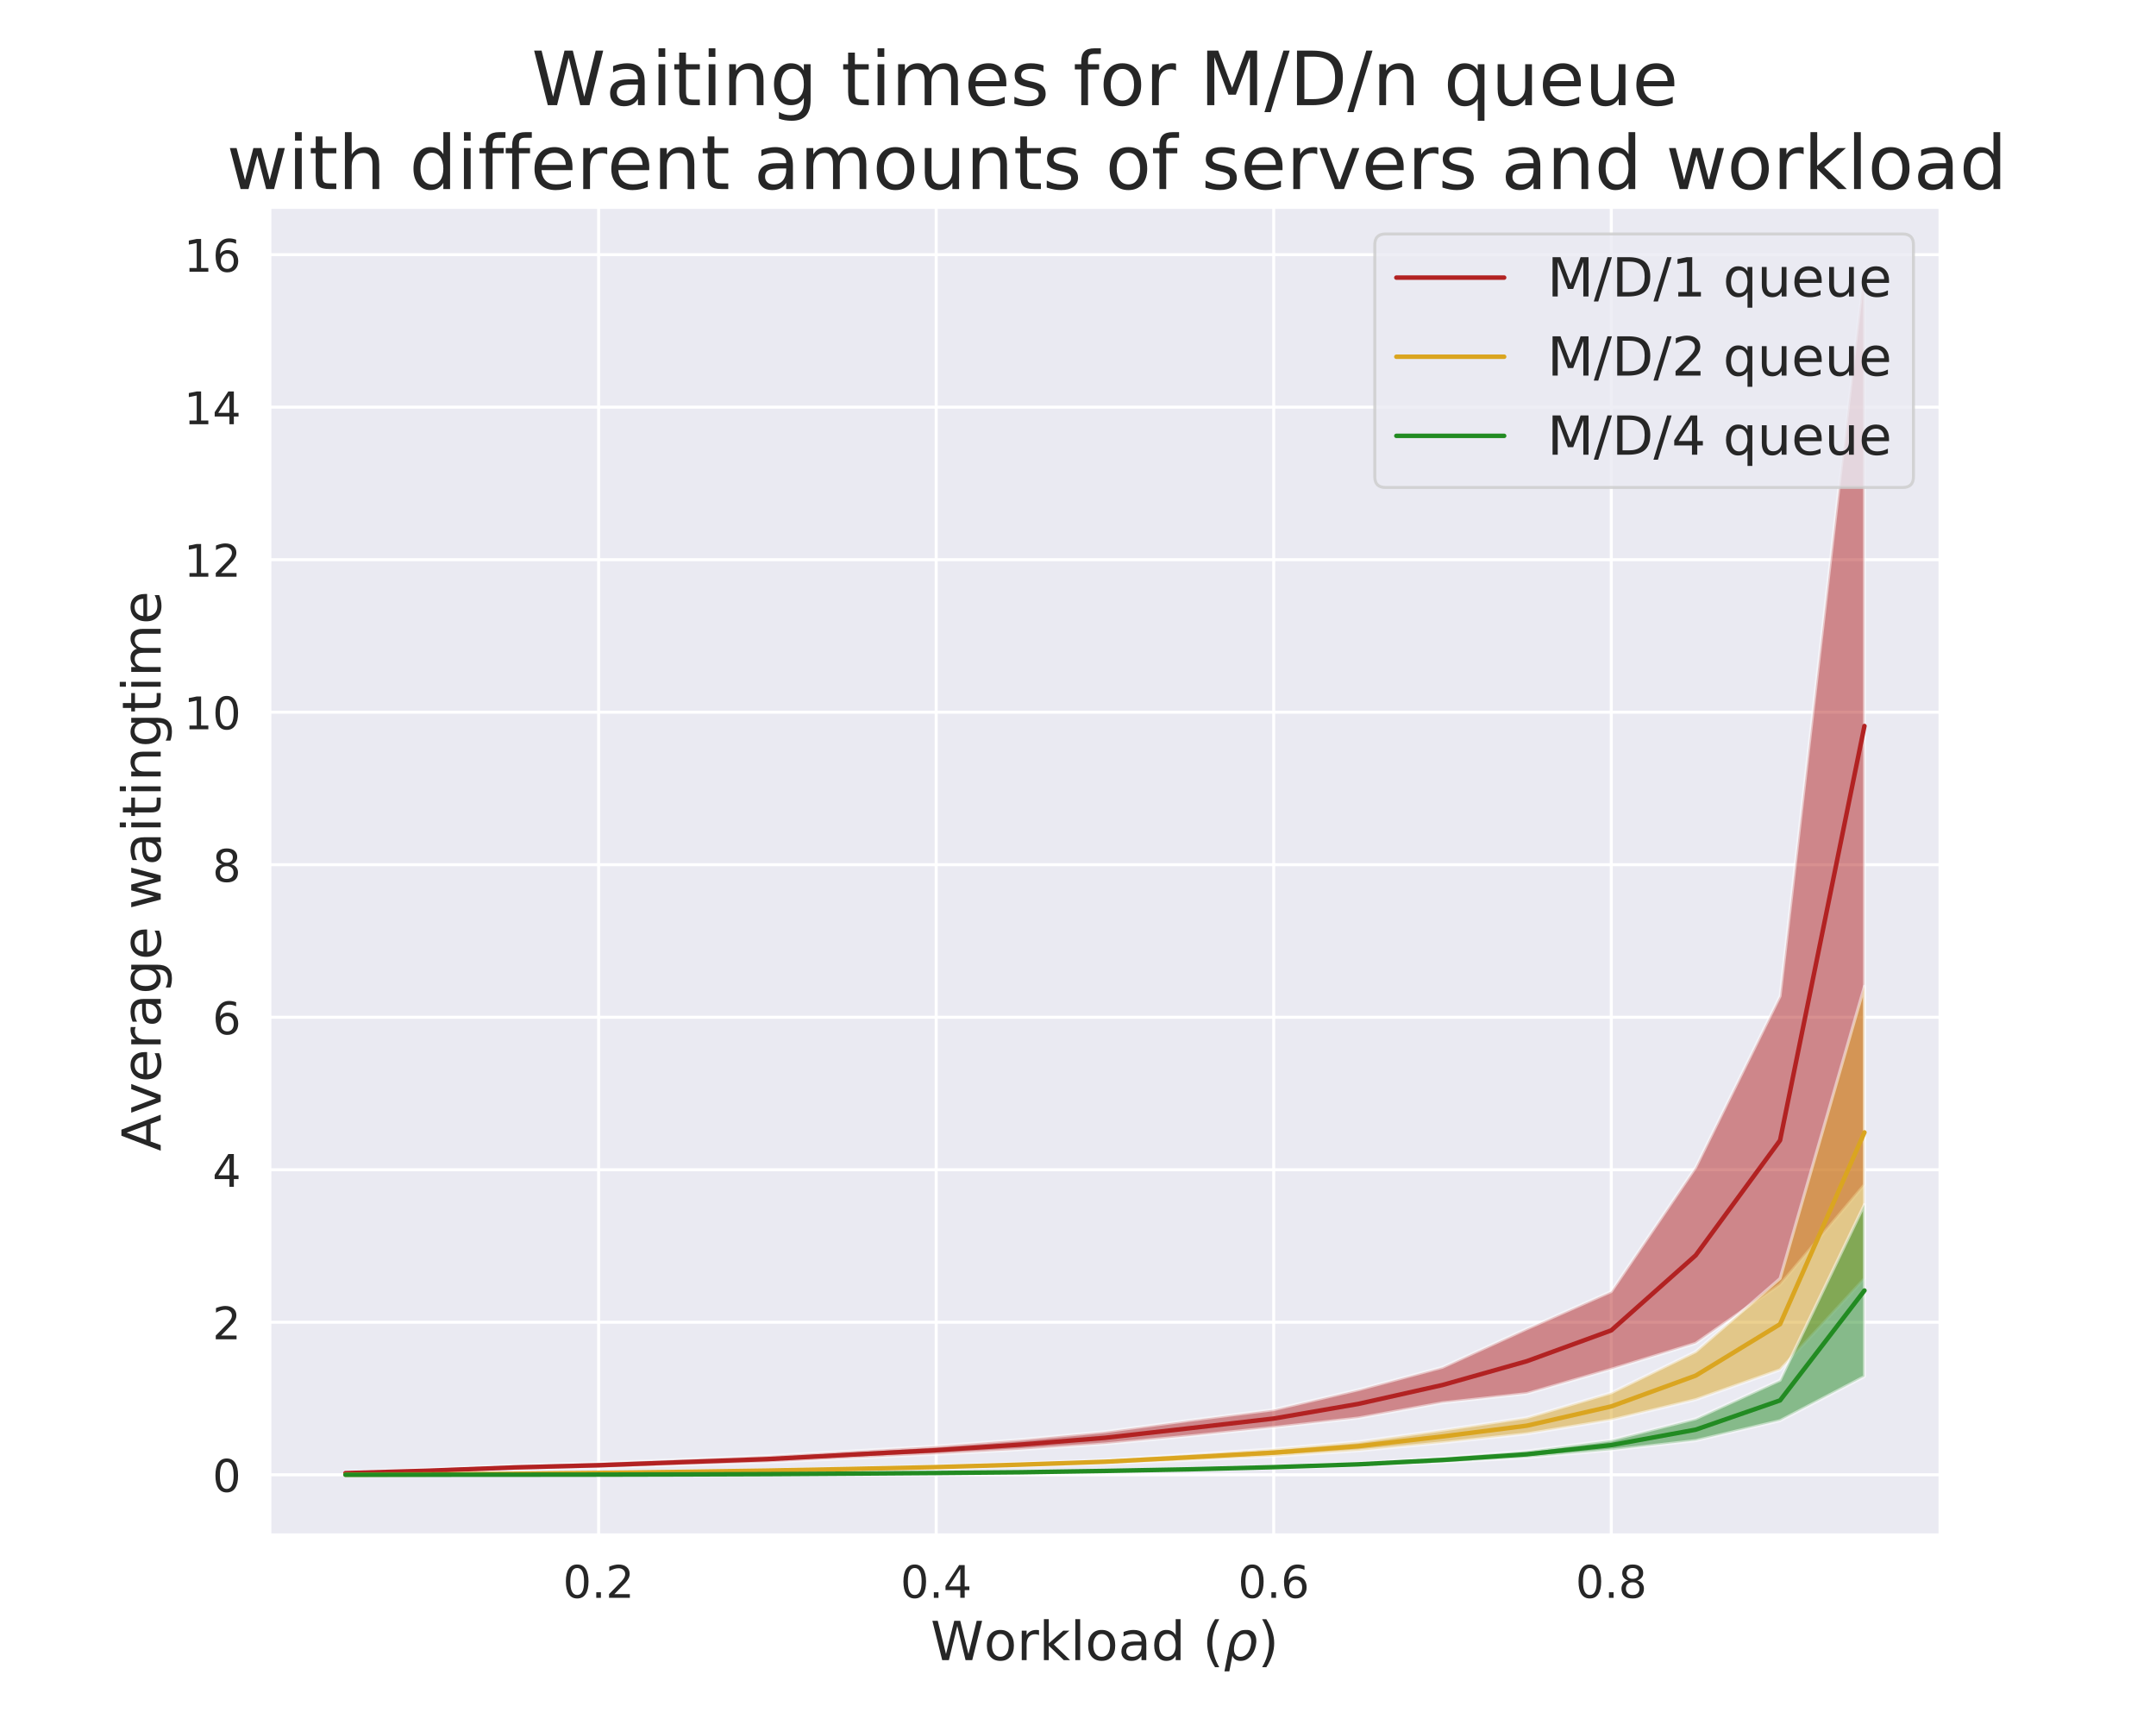 <?xml version="1.0" encoding="utf-8" standalone="no"?>
<!DOCTYPE svg PUBLIC "-//W3C//DTD SVG 1.1//EN"
  "http://www.w3.org/Graphics/SVG/1.1/DTD/svg11.dtd">
<!-- Created with matplotlib (https://matplotlib.org/) -->
<svg height="576pt" version="1.1" viewBox="0 0 720 576" width="720pt" xmlns="http://www.w3.org/2000/svg" xmlns:xlink="http://www.w3.org/1999/xlink">
 <defs>
  <style type="text/css">
*{stroke-linecap:butt;stroke-linejoin:round;}
  </style>
 </defs>
 <g id="figure_1">
  <g id="patch_1">
   <path d="M 0 576 
L 720 576 
L 720 0 
L 0 0 
z
" style="fill:#ffffff;"/>
  </g>
  <g id="axes_1">
   <g id="patch_2">
    <path d="M 90 512.64 
L 648 512.64 
L 648 69.12 
L 90 69.12 
z
" style="fill:#eaeaf2;"/>
   </g>
   <g id="matplotlib.axis_1">
    <g id="xtick_1">
     <g id="line2d_1">
      <path clip-path="url(#p810ab87c50)" d="M 199.909 512.64 
L 199.909 69.12 
" style="fill:none;stroke:#ffffff;stroke-linecap:round;"/>
     </g>
     <g id="text_1">
      <!-- 0.2 -->
      <defs>
       <path d="M 31.781 66.406 
Q 24.172 66.406 20.328 58.906 
Q 16.5 51.422 16.5 36.375 
Q 16.5 21.391 20.328 13.891 
Q 24.172 6.391 31.781 6.391 
Q 39.453 6.391 43.281 13.891 
Q 47.125 21.391 47.125 36.375 
Q 47.125 51.422 43.281 58.906 
Q 39.453 66.406 31.781 66.406 
z
M 31.781 74.219 
Q 44.047 74.219 50.516 64.516 
Q 56.984 54.828 56.984 36.375 
Q 56.984 17.969 50.516 8.266 
Q 44.047 -1.422 31.781 -1.422 
Q 19.531 -1.422 13.062 8.266 
Q 6.594 17.969 6.594 36.375 
Q 6.594 54.828 13.062 64.516 
Q 19.531 74.219 31.781 74.219 
z
" id="DejaVuSans-48"/>
       <path d="M 10.688 12.406 
L 21 12.406 
L 21 0 
L 10.688 0 
z
" id="DejaVuSans-46"/>
       <path d="M 19.188 8.297 
L 53.609 8.297 
L 53.609 0 
L 7.328 0 
L 7.328 8.297 
Q 12.938 14.109 22.625 23.891 
Q 32.328 33.688 34.812 36.531 
Q 39.547 41.844 41.422 45.531 
Q 43.312 49.219 43.312 52.781 
Q 43.312 58.594 39.234 62.25 
Q 35.156 65.922 28.609 65.922 
Q 23.969 65.922 18.812 64.312 
Q 13.672 62.703 7.812 59.422 
L 7.812 69.391 
Q 13.766 71.781 18.938 73 
Q 24.125 74.219 28.422 74.219 
Q 39.75 74.219 46.484 68.547 
Q 53.219 62.891 53.219 53.422 
Q 53.219 48.922 51.531 44.891 
Q 49.859 40.875 45.406 35.406 
Q 44.188 33.984 37.641 27.219 
Q 31.109 20.453 19.188 8.297 
z
" id="DejaVuSans-50"/>
      </defs>
      <g style="fill:#262626;" transform="translate(187.982 533.538)scale(0.15 -0.15)">
       <use xlink:href="#DejaVuSans-48"/>
       <use x="63.623" xlink:href="#DejaVuSans-46"/>
       <use x="95.41" xlink:href="#DejaVuSans-50"/>
      </g>
     </g>
    </g>
    <g id="xtick_2">
     <g id="line2d_2">
      <path clip-path="url(#p810ab87c50)" d="M 312.636 512.64 
L 312.636 69.12 
" style="fill:none;stroke:#ffffff;stroke-linecap:round;"/>
     </g>
     <g id="text_2">
      <!-- 0.4 -->
      <defs>
       <path d="M 37.797 64.312 
L 12.891 25.391 
L 37.797 25.391 
z
M 35.203 72.906 
L 47.609 72.906 
L 47.609 25.391 
L 58.016 25.391 
L 58.016 17.188 
L 47.609 17.188 
L 47.609 0 
L 37.797 0 
L 37.797 17.188 
L 4.891 17.188 
L 4.891 26.703 
z
" id="DejaVuSans-52"/>
      </defs>
      <g style="fill:#262626;" transform="translate(300.709 533.538)scale(0.15 -0.15)">
       <use xlink:href="#DejaVuSans-48"/>
       <use x="63.623" xlink:href="#DejaVuSans-46"/>
       <use x="95.41" xlink:href="#DejaVuSans-52"/>
      </g>
     </g>
    </g>
    <g id="xtick_3">
     <g id="line2d_3">
      <path clip-path="url(#p810ab87c50)" d="M 425.364 512.64 
L 425.364 69.12 
" style="fill:none;stroke:#ffffff;stroke-linecap:round;"/>
     </g>
     <g id="text_3">
      <!-- 0.6 -->
      <defs>
       <path d="M 33.016 40.375 
Q 26.375 40.375 22.484 35.828 
Q 18.609 31.297 18.609 23.391 
Q 18.609 15.531 22.484 10.953 
Q 26.375 6.391 33.016 6.391 
Q 39.656 6.391 43.531 10.953 
Q 47.406 15.531 47.406 23.391 
Q 47.406 31.297 43.531 35.828 
Q 39.656 40.375 33.016 40.375 
z
M 52.594 71.297 
L 52.594 62.312 
Q 48.875 64.062 45.094 64.984 
Q 41.312 65.922 37.594 65.922 
Q 27.828 65.922 22.672 59.328 
Q 17.531 52.734 16.797 39.406 
Q 19.672 43.656 24.016 45.922 
Q 28.375 48.188 33.594 48.188 
Q 44.578 48.188 50.953 41.516 
Q 57.328 34.859 57.328 23.391 
Q 57.328 12.156 50.688 5.359 
Q 44.047 -1.422 33.016 -1.422 
Q 20.359 -1.422 13.672 8.266 
Q 6.984 17.969 6.984 36.375 
Q 6.984 53.656 15.188 63.938 
Q 23.391 74.219 37.203 74.219 
Q 40.922 74.219 44.703 73.484 
Q 48.484 72.75 52.594 71.297 
z
" id="DejaVuSans-54"/>
      </defs>
      <g style="fill:#262626;" transform="translate(413.436 533.538)scale(0.15 -0.15)">
       <use xlink:href="#DejaVuSans-48"/>
       <use x="63.623" xlink:href="#DejaVuSans-46"/>
       <use x="95.41" xlink:href="#DejaVuSans-54"/>
      </g>
     </g>
    </g>
    <g id="xtick_4">
     <g id="line2d_4">
      <path clip-path="url(#p810ab87c50)" d="M 538.091 512.64 
L 538.091 69.12 
" style="fill:none;stroke:#ffffff;stroke-linecap:round;"/>
     </g>
     <g id="text_4">
      <!-- 0.8 -->
      <defs>
       <path d="M 31.781 34.625 
Q 24.75 34.625 20.719 30.859 
Q 16.703 27.094 16.703 20.516 
Q 16.703 13.922 20.719 10.156 
Q 24.75 6.391 31.781 6.391 
Q 38.812 6.391 42.859 10.172 
Q 46.922 13.969 46.922 20.516 
Q 46.922 27.094 42.891 30.859 
Q 38.875 34.625 31.781 34.625 
z
M 21.922 38.812 
Q 15.578 40.375 12.031 44.719 
Q 8.5 49.078 8.5 55.328 
Q 8.5 64.062 14.719 69.141 
Q 20.953 74.219 31.781 74.219 
Q 42.672 74.219 48.875 69.141 
Q 55.078 64.062 55.078 55.328 
Q 55.078 49.078 51.531 44.719 
Q 48 40.375 41.703 38.812 
Q 48.828 37.156 52.797 32.312 
Q 56.781 27.484 56.781 20.516 
Q 56.781 9.906 50.312 4.234 
Q 43.844 -1.422 31.781 -1.422 
Q 19.734 -1.422 13.25 4.234 
Q 6.781 9.906 6.781 20.516 
Q 6.781 27.484 10.781 32.312 
Q 14.797 37.156 21.922 38.812 
z
M 18.312 54.391 
Q 18.312 48.734 21.844 45.562 
Q 25.391 42.391 31.781 42.391 
Q 38.141 42.391 41.719 45.562 
Q 45.312 48.734 45.312 54.391 
Q 45.312 60.062 41.719 63.234 
Q 38.141 66.406 31.781 66.406 
Q 25.391 66.406 21.844 63.234 
Q 18.312 60.062 18.312 54.391 
z
" id="DejaVuSans-56"/>
      </defs>
      <g style="fill:#262626;" transform="translate(526.164 533.538)scale(0.15 -0.15)">
       <use xlink:href="#DejaVuSans-48"/>
       <use x="63.623" xlink:href="#DejaVuSans-46"/>
       <use x="95.41" xlink:href="#DejaVuSans-56"/>
      </g>
     </g>
    </g>
    <g id="text_5">
     <!-- Workload ($\rho$) -->
     <defs>
      <path d="M 3.328 72.906 
L 13.281 72.906 
L 28.609 11.281 
L 43.891 72.906 
L 54.984 72.906 
L 70.312 11.281 
L 85.594 72.906 
L 95.609 72.906 
L 77.297 0 
L 64.891 0 
L 49.516 63.281 
L 33.984 0 
L 21.578 0 
z
" id="DejaVuSans-87"/>
      <path d="M 30.609 48.391 
Q 23.391 48.391 19.188 42.75 
Q 14.984 37.109 14.984 27.297 
Q 14.984 17.484 19.156 11.844 
Q 23.344 6.203 30.609 6.203 
Q 37.797 6.203 41.984 11.859 
Q 46.188 17.531 46.188 27.297 
Q 46.188 37.016 41.984 42.703 
Q 37.797 48.391 30.609 48.391 
z
M 30.609 56 
Q 42.328 56 49.016 48.375 
Q 55.719 40.766 55.719 27.297 
Q 55.719 13.875 49.016 6.219 
Q 42.328 -1.422 30.609 -1.422 
Q 18.844 -1.422 12.172 6.219 
Q 5.516 13.875 5.516 27.297 
Q 5.516 40.766 12.172 48.375 
Q 18.844 56 30.609 56 
z
" id="DejaVuSans-111"/>
      <path d="M 41.109 46.297 
Q 39.594 47.172 37.812 47.578 
Q 36.031 48 33.891 48 
Q 26.266 48 22.188 43.047 
Q 18.109 38.094 18.109 28.812 
L 18.109 0 
L 9.078 0 
L 9.078 54.688 
L 18.109 54.688 
L 18.109 46.188 
Q 20.953 51.172 25.484 53.578 
Q 30.031 56 36.531 56 
Q 37.453 56 38.578 55.875 
Q 39.703 55.766 41.062 55.516 
z
" id="DejaVuSans-114"/>
      <path d="M 9.078 75.984 
L 18.109 75.984 
L 18.109 31.109 
L 44.922 54.688 
L 56.391 54.688 
L 27.391 29.109 
L 57.625 0 
L 45.906 0 
L 18.109 26.703 
L 18.109 0 
L 9.078 0 
z
" id="DejaVuSans-107"/>
      <path d="M 9.422 75.984 
L 18.406 75.984 
L 18.406 0 
L 9.422 0 
z
" id="DejaVuSans-108"/>
      <path d="M 34.281 27.484 
Q 23.391 27.484 19.188 25 
Q 14.984 22.516 14.984 16.5 
Q 14.984 11.719 18.141 8.906 
Q 21.297 6.109 26.703 6.109 
Q 34.188 6.109 38.703 11.406 
Q 43.219 16.703 43.219 25.484 
L 43.219 27.484 
z
M 52.203 31.203 
L 52.203 0 
L 43.219 0 
L 43.219 8.297 
Q 40.141 3.328 35.547 0.953 
Q 30.953 -1.422 24.312 -1.422 
Q 15.922 -1.422 10.953 3.297 
Q 6 8.016 6 15.922 
Q 6 25.141 12.172 29.828 
Q 18.359 34.516 30.609 34.516 
L 43.219 34.516 
L 43.219 35.406 
Q 43.219 41.609 39.141 45 
Q 35.062 48.391 27.688 48.391 
Q 23 48.391 18.547 47.266 
Q 14.109 46.141 10.016 43.891 
L 10.016 52.203 
Q 14.938 54.109 19.578 55.047 
Q 24.219 56 28.609 56 
Q 40.484 56 46.344 49.844 
Q 52.203 43.703 52.203 31.203 
z
" id="DejaVuSans-97"/>
      <path d="M 45.406 46.391 
L 45.406 75.984 
L 54.391 75.984 
L 54.391 0 
L 45.406 0 
L 45.406 8.203 
Q 42.578 3.328 38.25 0.953 
Q 33.938 -1.422 27.875 -1.422 
Q 17.969 -1.422 11.734 6.484 
Q 5.516 14.406 5.516 27.297 
Q 5.516 40.188 11.734 48.094 
Q 17.969 56 27.875 56 
Q 33.938 56 38.25 53.625 
Q 42.578 51.266 45.406 46.391 
z
M 14.797 27.297 
Q 14.797 17.391 18.875 11.75 
Q 22.953 6.109 30.078 6.109 
Q 37.203 6.109 41.297 11.75 
Q 45.406 17.391 45.406 27.297 
Q 45.406 37.203 41.297 42.844 
Q 37.203 48.484 30.078 48.484 
Q 22.953 48.484 18.875 42.844 
Q 14.797 37.203 14.797 27.297 
z
" id="DejaVuSans-100"/>
      <path id="DejaVuSans-32"/>
      <path d="M 31 75.875 
Q 24.469 64.656 21.281 53.656 
Q 18.109 42.672 18.109 31.391 
Q 18.109 20.125 21.312 9.062 
Q 24.516 -2 31 -13.188 
L 23.188 -13.188 
Q 15.875 -1.703 12.234 9.375 
Q 8.594 20.453 8.594 31.391 
Q 8.594 42.281 12.203 53.312 
Q 15.828 64.359 23.188 75.875 
z
" id="DejaVuSans-40"/>
      <path d="M 18.797 44.922 
Q 22.703 49.906 30.953 54.297 
Q 34.188 56 43.062 56 
Q 53.031 56 57.719 48.094 
Q 62.406 40.188 59.906 27.297 
Q 57.375 14.406 49.609 6.484 
Q 41.844 -1.422 31.891 -1.422 
Q 25.875 -1.422 22.016 0.984 
Q 18.172 3.328 16.312 8.203 
L 10.641 -20.797 
L 1.609 -20.797 
L 10.891 26.812 
Q 13.094 38.094 18.797 44.922 
z
M 50.594 27.297 
Q 52.484 37.203 49.516 42.875 
Q 46.531 48.484 39.406 48.484 
Q 32.281 48.484 27.094 42.875 
Q 21.922 37.203 20.016 27.297 
Q 18.062 17.391 21.047 11.719 
Q 24.031 6.109 31.156 6.109 
Q 38.281 6.109 43.453 11.719 
Q 48.641 17.391 50.594 27.297 
z
" id="DejaVuSans-Oblique-961"/>
      <path d="M 8.016 75.875 
L 15.828 75.875 
Q 23.141 64.359 26.781 53.312 
Q 30.422 42.281 30.422 31.391 
Q 30.422 20.453 26.781 9.375 
Q 23.141 -1.703 15.828 -13.188 
L 8.016 -13.188 
Q 14.5 -2 17.703 9.062 
Q 20.906 20.125 20.906 31.391 
Q 20.906 42.672 17.703 53.656 
Q 14.5 64.656 8.016 75.875 
z
" id="DejaVuSans-41"/>
     </defs>
     <g style="fill:#262626;" transform="translate(310.77 554.337)scale(0.18 -0.18)">
      <use transform="translate(0 0.016)" xlink:href="#DejaVuSans-87"/>
      <use transform="translate(98.877 0.016)" xlink:href="#DejaVuSans-111"/>
      <use transform="translate(160.059 0.016)" xlink:href="#DejaVuSans-114"/>
      <use transform="translate(201.172 0.016)" xlink:href="#DejaVuSans-107"/>
      <use transform="translate(259.082 0.016)" xlink:href="#DejaVuSans-108"/>
      <use transform="translate(286.865 0.016)" xlink:href="#DejaVuSans-111"/>
      <use transform="translate(348.047 0.016)" xlink:href="#DejaVuSans-97"/>
      <use transform="translate(409.326 0.016)" xlink:href="#DejaVuSans-100"/>
      <use transform="translate(472.803 0.016)" xlink:href="#DejaVuSans-32"/>
      <use transform="translate(504.59 0.016)" xlink:href="#DejaVuSans-40"/>
      <use transform="translate(543.604 0.016)" xlink:href="#DejaVuSans-Oblique-961"/>
      <use transform="translate(607.08 0.016)" xlink:href="#DejaVuSans-41"/>
     </g>
    </g>
   </g>
   <g id="matplotlib.axis_2">
    <g id="ytick_1">
     <g id="line2d_5">
      <path clip-path="url(#p810ab87c50)" d="M 90 492.437 
L 648 492.437 
" style="fill:none;stroke:#ffffff;stroke-linecap:round;"/>
     </g>
     <g id="text_6">
      <!-- 0 -->
      <g style="fill:#262626;" transform="translate(70.956 498.136)scale(0.15 -0.15)">
       <use xlink:href="#DejaVuSans-48"/>
      </g>
     </g>
    </g>
    <g id="ytick_2">
     <g id="line2d_6">
      <path clip-path="url(#p810ab87c50)" d="M 90 441.511 
L 648 441.511 
" style="fill:none;stroke:#ffffff;stroke-linecap:round;"/>
     </g>
     <g id="text_7">
      <!-- 2 -->
      <g style="fill:#262626;" transform="translate(70.956 447.21)scale(0.15 -0.15)">
       <use xlink:href="#DejaVuSans-50"/>
      </g>
     </g>
    </g>
    <g id="ytick_3">
     <g id="line2d_7">
      <path clip-path="url(#p810ab87c50)" d="M 90 390.586 
L 648 390.586 
" style="fill:none;stroke:#ffffff;stroke-linecap:round;"/>
     </g>
     <g id="text_8">
      <!-- 4 -->
      <g style="fill:#262626;" transform="translate(70.956 396.285)scale(0.15 -0.15)">
       <use xlink:href="#DejaVuSans-52"/>
      </g>
     </g>
    </g>
    <g id="ytick_4">
     <g id="line2d_8">
      <path clip-path="url(#p810ab87c50)" d="M 90 339.661 
L 648 339.661 
" style="fill:none;stroke:#ffffff;stroke-linecap:round;"/>
     </g>
     <g id="text_9">
      <!-- 6 -->
      <g style="fill:#262626;" transform="translate(70.956 345.359)scale(0.15 -0.15)">
       <use xlink:href="#DejaVuSans-54"/>
      </g>
     </g>
    </g>
    <g id="ytick_5">
     <g id="line2d_9">
      <path clip-path="url(#p810ab87c50)" d="M 90 288.735 
L 648 288.735 
" style="fill:none;stroke:#ffffff;stroke-linecap:round;"/>
     </g>
     <g id="text_10">
      <!-- 8 -->
      <g style="fill:#262626;" transform="translate(70.956 294.434)scale(0.15 -0.15)">
       <use xlink:href="#DejaVuSans-56"/>
      </g>
     </g>
    </g>
    <g id="ytick_6">
     <g id="line2d_10">
      <path clip-path="url(#p810ab87c50)" d="M 90 237.81 
L 648 237.81 
" style="fill:none;stroke:#ffffff;stroke-linecap:round;"/>
     </g>
     <g id="text_11">
      <!-- 10 -->
      <defs>
       <path d="M 12.406 8.297 
L 28.516 8.297 
L 28.516 63.922 
L 10.984 60.406 
L 10.984 69.391 
L 28.422 72.906 
L 38.281 72.906 
L 38.281 8.297 
L 54.391 8.297 
L 54.391 0 
L 12.406 0 
z
" id="DejaVuSans-49"/>
      </defs>
      <g style="fill:#262626;" transform="translate(61.413 243.509)scale(0.15 -0.15)">
       <use xlink:href="#DejaVuSans-49"/>
       <use x="63.623" xlink:href="#DejaVuSans-48"/>
      </g>
     </g>
    </g>
    <g id="ytick_7">
     <g id="line2d_11">
      <path clip-path="url(#p810ab87c50)" d="M 90 186.884 
L 648 186.884 
" style="fill:none;stroke:#ffffff;stroke-linecap:round;"/>
     </g>
     <g id="text_12">
      <!-- 12 -->
      <g style="fill:#262626;" transform="translate(61.413 192.583)scale(0.15 -0.15)">
       <use xlink:href="#DejaVuSans-49"/>
       <use x="63.623" xlink:href="#DejaVuSans-50"/>
      </g>
     </g>
    </g>
    <g id="ytick_8">
     <g id="line2d_12">
      <path clip-path="url(#p810ab87c50)" d="M 90 135.959 
L 648 135.959 
" style="fill:none;stroke:#ffffff;stroke-linecap:round;"/>
     </g>
     <g id="text_13">
      <!-- 14 -->
      <g style="fill:#262626;" transform="translate(61.413 141.658)scale(0.15 -0.15)">
       <use xlink:href="#DejaVuSans-49"/>
       <use x="63.623" xlink:href="#DejaVuSans-52"/>
      </g>
     </g>
    </g>
    <g id="ytick_9">
     <g id="line2d_13">
      <path clip-path="url(#p810ab87c50)" d="M 90 85.033 
L 648 85.033 
" style="fill:none;stroke:#ffffff;stroke-linecap:round;"/>
     </g>
     <g id="text_14">
      <!-- 16 -->
      <g style="fill:#262626;" transform="translate(61.413 90.732)scale(0.15 -0.15)">
       <use xlink:href="#DejaVuSans-49"/>
       <use x="63.623" xlink:href="#DejaVuSans-54"/>
      </g>
     </g>
    </g>
    <g id="text_15">
     <!-- Average waitingtime -->
     <defs>
      <path d="M 34.188 63.188 
L 20.797 26.906 
L 47.609 26.906 
z
M 28.609 72.906 
L 39.797 72.906 
L 67.578 0 
L 57.328 0 
L 50.688 18.703 
L 17.828 18.703 
L 11.188 0 
L 0.781 0 
z
" id="DejaVuSans-65"/>
      <path d="M 2.984 54.688 
L 12.5 54.688 
L 29.594 8.797 
L 46.688 54.688 
L 56.203 54.688 
L 35.688 0 
L 23.484 0 
z
" id="DejaVuSans-118"/>
      <path d="M 56.203 29.594 
L 56.203 25.203 
L 14.891 25.203 
Q 15.484 15.922 20.484 11.062 
Q 25.484 6.203 34.422 6.203 
Q 39.594 6.203 44.453 7.469 
Q 49.312 8.734 54.109 11.281 
L 54.109 2.781 
Q 49.266 0.734 44.188 -0.344 
Q 39.109 -1.422 33.891 -1.422 
Q 20.797 -1.422 13.156 6.188 
Q 5.516 13.812 5.516 26.812 
Q 5.516 40.234 12.766 48.109 
Q 20.016 56 32.328 56 
Q 43.359 56 49.781 48.891 
Q 56.203 41.797 56.203 29.594 
z
M 47.219 32.234 
Q 47.125 39.594 43.094 43.984 
Q 39.062 48.391 32.422 48.391 
Q 24.906 48.391 20.391 44.141 
Q 15.875 39.891 15.188 32.172 
z
" id="DejaVuSans-101"/>
      <path d="M 45.406 27.984 
Q 45.406 37.75 41.375 43.109 
Q 37.359 48.484 30.078 48.484 
Q 22.859 48.484 18.828 43.109 
Q 14.797 37.75 14.797 27.984 
Q 14.797 18.266 18.828 12.891 
Q 22.859 7.516 30.078 7.516 
Q 37.359 7.516 41.375 12.891 
Q 45.406 18.266 45.406 27.984 
z
M 54.391 6.781 
Q 54.391 -7.172 48.188 -13.984 
Q 42 -20.797 29.203 -20.797 
Q 24.469 -20.797 20.266 -20.094 
Q 16.062 -19.391 12.109 -17.922 
L 12.109 -9.188 
Q 16.062 -11.328 19.922 -12.344 
Q 23.781 -13.375 27.781 -13.375 
Q 36.625 -13.375 41.016 -8.766 
Q 45.406 -4.156 45.406 5.172 
L 45.406 9.625 
Q 42.625 4.781 38.281 2.391 
Q 33.938 0 27.875 0 
Q 17.828 0 11.672 7.656 
Q 5.516 15.328 5.516 27.984 
Q 5.516 40.672 11.672 48.328 
Q 17.828 56 27.875 56 
Q 33.938 56 38.281 53.609 
Q 42.625 51.219 45.406 46.391 
L 45.406 54.688 
L 54.391 54.688 
z
" id="DejaVuSans-103"/>
      <path d="M 4.203 54.688 
L 13.188 54.688 
L 24.422 12.016 
L 35.594 54.688 
L 46.188 54.688 
L 57.422 12.016 
L 68.609 54.688 
L 77.594 54.688 
L 63.281 0 
L 52.688 0 
L 40.922 44.828 
L 29.109 0 
L 18.5 0 
z
" id="DejaVuSans-119"/>
      <path d="M 9.422 54.688 
L 18.406 54.688 
L 18.406 0 
L 9.422 0 
z
M 9.422 75.984 
L 18.406 75.984 
L 18.406 64.594 
L 9.422 64.594 
z
" id="DejaVuSans-105"/>
      <path d="M 18.312 70.219 
L 18.312 54.688 
L 36.812 54.688 
L 36.812 47.703 
L 18.312 47.703 
L 18.312 18.016 
Q 18.312 11.328 20.141 9.422 
Q 21.969 7.516 27.594 7.516 
L 36.812 7.516 
L 36.812 0 
L 27.594 0 
Q 17.188 0 13.234 3.875 
Q 9.281 7.766 9.281 18.016 
L 9.281 47.703 
L 2.688 47.703 
L 2.688 54.688 
L 9.281 54.688 
L 9.281 70.219 
z
" id="DejaVuSans-116"/>
      <path d="M 54.891 33.016 
L 54.891 0 
L 45.906 0 
L 45.906 32.719 
Q 45.906 40.484 42.875 44.328 
Q 39.844 48.188 33.797 48.188 
Q 26.516 48.188 22.312 43.547 
Q 18.109 38.922 18.109 30.906 
L 18.109 0 
L 9.078 0 
L 9.078 54.688 
L 18.109 54.688 
L 18.109 46.188 
Q 21.344 51.125 25.703 53.562 
Q 30.078 56 35.797 56 
Q 45.219 56 50.047 50.172 
Q 54.891 44.344 54.891 33.016 
z
" id="DejaVuSans-110"/>
      <path d="M 52 44.188 
Q 55.375 50.25 60.062 53.125 
Q 64.75 56 71.094 56 
Q 79.641 56 84.281 50.016 
Q 88.922 44.047 88.922 33.016 
L 88.922 0 
L 79.891 0 
L 79.891 32.719 
Q 79.891 40.578 77.094 44.375 
Q 74.312 48.188 68.609 48.188 
Q 61.625 48.188 57.562 43.547 
Q 53.516 38.922 53.516 30.906 
L 53.516 0 
L 44.484 0 
L 44.484 32.719 
Q 44.484 40.625 41.703 44.406 
Q 38.922 48.188 33.109 48.188 
Q 26.219 48.188 22.156 43.531 
Q 18.109 38.875 18.109 30.906 
L 18.109 0 
L 9.078 0 
L 9.078 54.688 
L 18.109 54.688 
L 18.109 46.188 
Q 21.188 51.219 25.484 53.609 
Q 29.781 56 35.688 56 
Q 41.656 56 45.828 52.969 
Q 50 49.953 52 44.188 
z
" id="DejaVuSans-109"/>
     </defs>
     <g style="fill:#262626;" transform="translate(53.669 384.376)rotate(-90)scale(0.18 -0.18)">
      <use xlink:href="#DejaVuSans-65"/>
      <use x="68.33" xlink:href="#DejaVuSans-118"/>
      <use x="127.51" xlink:href="#DejaVuSans-101"/>
      <use x="189.033" xlink:href="#DejaVuSans-114"/>
      <use x="230.146" xlink:href="#DejaVuSans-97"/>
      <use x="291.426" xlink:href="#DejaVuSans-103"/>
      <use x="354.902" xlink:href="#DejaVuSans-101"/>
      <use x="416.426" xlink:href="#DejaVuSans-32"/>
      <use x="448.213" xlink:href="#DejaVuSans-119"/>
      <use x="530" xlink:href="#DejaVuSans-97"/>
      <use x="591.279" xlink:href="#DejaVuSans-105"/>
      <use x="619.062" xlink:href="#DejaVuSans-116"/>
      <use x="658.271" xlink:href="#DejaVuSans-105"/>
      <use x="686.055" xlink:href="#DejaVuSans-110"/>
      <use x="749.434" xlink:href="#DejaVuSans-103"/>
      <use x="812.91" xlink:href="#DejaVuSans-116"/>
      <use x="852.119" xlink:href="#DejaVuSans-105"/>
      <use x="879.902" xlink:href="#DejaVuSans-109"/>
      <use x="977.314" xlink:href="#DejaVuSans-101"/>
     </g>
    </g>
   </g>
   <g id="PolyCollection_1">
    <defs>
     <path d="M 115.364 -84.607 
L 115.364 -83.612 
L 143.545 -84.279 
L 171.727 -85.265 
L 199.909 -85.928 
L 228.091 -86.892 
L 256.273 -87.728 
L 284.455 -89.108 
L 312.636 -90.39 
L 340.818 -91.939 
L 369 -93.847 
L 397.182 -96.473 
L 425.364 -99.362 
L 453.545 -102.495 
L 481.727 -107.604 
L 509.909 -110.669 
L 538.091 -118.797 
L 566.273 -127.439 
L 594.455 -147.066 
L 622.636 -180.44 
L 622.636 -486.72 
L 622.636 -486.72 
L 594.455 -243.392 
L 566.273 -186.212 
L 538.091 -144.753 
L 509.909 -132.308 
L 481.727 -119.451 
L 453.545 -111.919 
L 425.364 -105.298 
L 397.182 -101.707 
L 369 -97.94 
L 340.818 -95.299 
L 312.636 -93.124 
L 284.455 -91.468 
L 256.273 -89.842 
L 228.091 -88.669 
L 199.909 -87.539 
L 171.727 -86.744 
L 143.545 -85.576 
L 115.364 -84.607 
z
" id="m1b7a9383bf" style="stroke:#ffffff;stroke-opacity:0.5;"/>
    </defs>
    <g clip-path="url(#p810ab87c50)">
     <use style="fill:#b22222;fill-opacity:0.5;stroke:#ffffff;stroke-opacity:0.5;" x="0" xlink:href="#m1b7a9383bf" y="576"/>
    </g>
   </g>
   <g id="PolyCollection_2">
    <defs>
     <path d="M 115.364 -83.688 
L 115.364 -83.52 
L 143.545 -83.581 
L 171.727 -83.75 
L 199.909 -83.934 
L 228.091 -84.24 
L 256.273 -84.641 
L 284.455 -85.125 
L 312.636 -85.662 
L 340.818 -86.381 
L 369 -87.25 
L 397.182 -88.422 
L 425.364 -89.7 
L 453.545 -91.555 
L 481.727 -94.226 
L 509.909 -97.233 
L 538.091 -101.833 
L 566.273 -108.629 
L 594.455 -118.59 
L 622.636 -149.08 
L 622.636 -246.67 
L 622.636 -246.67 
L 594.455 -149.099 
L 566.273 -124.687 
L 538.091 -110.945 
L 509.909 -102.663 
L 481.727 -98.473 
L 453.545 -94.616 
L 425.364 -92.201 
L 397.182 -90.369 
L 369 -88.553 
L 340.818 -87.501 
L 312.636 -86.575 
L 284.455 -85.884 
L 256.273 -85.27 
L 228.091 -84.821 
L 199.909 -84.431 
L 171.727 -84.036 
L 143.545 -83.797 
L 115.364 -83.688 
z
" id="mdb033bac79" style="stroke:#ffffff;stroke-opacity:0.5;"/>
    </defs>
    <g clip-path="url(#p810ab87c50)">
     <use style="fill:#daa520;fill-opacity:0.5;stroke:#ffffff;stroke-opacity:0.5;" x="0" xlink:href="#mdb033bac79" y="576"/>
    </g>
   </g>
   <g id="PolyCollection_3">
    <defs>
     <path d="M 115.364 -83.563 
L 115.364 -83.563 
L 143.545 -83.556 
L 171.727 -83.561 
L 199.909 -83.577 
L 228.091 -83.621 
L 256.273 -83.704 
L 284.455 -83.842 
L 312.636 -84.025 
L 340.818 -84.234 
L 369 -84.603 
L 397.182 -85.111 
L 425.364 -85.728 
L 453.545 -86.508 
L 481.727 -87.672 
L 509.909 -89.309 
L 538.091 -91.777 
L 566.273 -94.971 
L 594.455 -101.632 
L 622.636 -116.366 
L 622.636 -173.792 
L 622.636 -173.792 
L 594.455 -115.141 
L 566.273 -102.258 
L 538.091 -95.15 
L 509.909 -91.486 
L 481.727 -89.328 
L 453.545 -87.572 
L 425.364 -86.472 
L 397.182 -85.643 
L 369 -85.064 
L 340.818 -84.557 
L 312.636 -84.27 
L 284.455 -84.05 
L 256.273 -83.837 
L 228.091 -83.724 
L 199.909 -83.641 
L 171.727 -83.6 
L 143.545 -83.577 
L 115.364 -83.563 
z
" id="m5b2630bffd" style="stroke:#ffffff;stroke-opacity:0.5;"/>
    </defs>
    <g clip-path="url(#p810ab87c50)">
     <use style="fill:#228b22;fill-opacity:0.5;stroke:#ffffff;stroke-opacity:0.5;" x="0" xlink:href="#m5b2630bffd" y="576"/>
    </g>
   </g>
   <g id="line2d_14">
    <path clip-path="url(#p810ab87c50)" d="M 115.364 491.89 
L 143.545 491.073 
L 171.727 489.996 
L 199.909 489.266 
L 228.091 488.219 
L 256.273 487.215 
L 284.455 485.712 
L 312.636 484.243 
L 340.818 482.381 
L 369 480.107 
L 397.182 476.91 
L 425.364 473.67 
L 453.545 468.793 
L 481.727 462.473 
L 509.909 454.511 
L 538.091 444.225 
L 566.273 419.175 
L 594.455 380.771 
L 622.636 242.42 
" style="fill:none;stroke:#b22222;stroke-linecap:round;stroke-width:1.5;"/>
   </g>
   <g id="line2d_15">
    <path clip-path="url(#p810ab87c50)" d="M 115.364 492.396 
L 143.545 492.311 
L 171.727 492.107 
L 199.909 491.817 
L 228.091 491.47 
L 256.273 491.044 
L 284.455 490.496 
L 312.636 489.881 
L 340.818 489.059 
L 369 488.099 
L 397.182 486.605 
L 425.364 485.05 
L 453.545 482.914 
L 481.727 479.65 
L 509.909 476.052 
L 538.091 469.611 
L 566.273 459.342 
L 594.455 442.155 
L 622.636 378.125 
" style="fill:none;stroke:#daa520;stroke-linecap:round;stroke-width:1.5;"/>
   </g>
   <g id="line2d_16">
    <path clip-path="url(#p810ab87c50)" d="M 115.364 492.437 
L 143.545 492.434 
L 171.727 492.42 
L 199.909 492.391 
L 228.091 492.327 
L 256.273 492.23 
L 284.455 492.054 
L 312.636 491.853 
L 340.818 491.604 
L 369 491.166 
L 397.182 490.623 
L 425.364 489.9 
L 453.545 488.96 
L 481.727 487.5 
L 509.909 485.602 
L 538.091 482.537 
L 566.273 477.386 
L 594.455 467.613 
L 622.636 430.921 
" style="fill:none;stroke:#228b22;stroke-linecap:round;stroke-width:1.5;"/>
   </g>
   <g id="patch_3">
    <path d="M 90 512.64 
L 90 69.12 
" style="fill:none;stroke:#ffffff;stroke-linecap:square;stroke-linejoin:miter;stroke-width:1.25;"/>
   </g>
   <g id="patch_4">
    <path d="M 648 512.64 
L 648 69.12 
" style="fill:none;stroke:#ffffff;stroke-linecap:square;stroke-linejoin:miter;stroke-width:1.25;"/>
   </g>
   <g id="patch_5">
    <path d="M 90 512.64 
L 648 512.64 
" style="fill:none;stroke:#ffffff;stroke-linecap:square;stroke-linejoin:miter;stroke-width:1.25;"/>
   </g>
   <g id="patch_6">
    <path d="M 90 69.12 
L 648 69.12 
" style="fill:none;stroke:#ffffff;stroke-linecap:square;stroke-linejoin:miter;stroke-width:1.25;"/>
   </g>
   <g id="text_16">
    <!-- Waiting times for M/D/n queue -->
    <defs>
     <path d="M 44.281 53.078 
L 44.281 44.578 
Q 40.484 46.531 36.375 47.5 
Q 32.281 48.484 27.875 48.484 
Q 21.188 48.484 17.844 46.438 
Q 14.5 44.391 14.5 40.281 
Q 14.5 37.156 16.891 35.375 
Q 19.281 33.594 26.516 31.984 
L 29.594 31.297 
Q 39.156 29.25 43.188 25.516 
Q 47.219 21.781 47.219 15.094 
Q 47.219 7.469 41.188 3.016 
Q 35.156 -1.422 24.609 -1.422 
Q 20.219 -1.422 15.453 -0.562 
Q 10.688 0.297 5.422 2 
L 5.422 11.281 
Q 10.406 8.688 15.234 7.391 
Q 20.062 6.109 24.812 6.109 
Q 31.156 6.109 34.562 8.281 
Q 37.984 10.453 37.984 14.406 
Q 37.984 18.062 35.516 20.016 
Q 33.062 21.969 24.703 23.781 
L 21.578 24.516 
Q 13.234 26.266 9.516 29.906 
Q 5.812 33.547 5.812 39.891 
Q 5.812 47.609 11.281 51.797 
Q 16.75 56 26.812 56 
Q 31.781 56 36.172 55.266 
Q 40.578 54.547 44.281 53.078 
z
" id="DejaVuSans-115"/>
     <path d="M 37.109 75.984 
L 37.109 68.5 
L 28.516 68.5 
Q 23.688 68.5 21.797 66.547 
Q 19.922 64.594 19.922 59.516 
L 19.922 54.688 
L 34.719 54.688 
L 34.719 47.703 
L 19.922 47.703 
L 19.922 0 
L 10.891 0 
L 10.891 47.703 
L 2.297 47.703 
L 2.297 54.688 
L 10.891 54.688 
L 10.891 58.5 
Q 10.891 67.625 15.141 71.797 
Q 19.391 75.984 28.609 75.984 
z
" id="DejaVuSans-102"/>
     <path d="M 9.812 72.906 
L 24.516 72.906 
L 43.109 23.297 
L 61.812 72.906 
L 76.516 72.906 
L 76.516 0 
L 66.891 0 
L 66.891 64.016 
L 48.094 14.016 
L 38.188 14.016 
L 19.391 64.016 
L 19.391 0 
L 9.812 0 
z
" id="DejaVuSans-77"/>
     <path d="M 25.391 72.906 
L 33.688 72.906 
L 8.297 -9.281 
L 0 -9.281 
z
" id="DejaVuSans-47"/>
     <path d="M 19.672 64.797 
L 19.672 8.109 
L 31.594 8.109 
Q 46.688 8.109 53.688 14.938 
Q 60.688 21.781 60.688 36.531 
Q 60.688 51.172 53.688 57.984 
Q 46.688 64.797 31.594 64.797 
z
M 9.812 72.906 
L 30.078 72.906 
Q 51.266 72.906 61.172 64.094 
Q 71.094 55.281 71.094 36.531 
Q 71.094 17.672 61.125 8.828 
Q 51.172 0 30.078 0 
L 9.812 0 
z
" id="DejaVuSans-68"/>
     <path d="M 14.797 27.297 
Q 14.797 17.391 18.875 11.75 
Q 22.953 6.109 30.078 6.109 
Q 37.203 6.109 41.297 11.75 
Q 45.406 17.391 45.406 27.297 
Q 45.406 37.203 41.297 42.844 
Q 37.203 48.484 30.078 48.484 
Q 22.953 48.484 18.875 42.844 
Q 14.797 37.203 14.797 27.297 
z
M 45.406 8.203 
Q 42.578 3.328 38.25 0.953 
Q 33.938 -1.422 27.875 -1.422 
Q 17.969 -1.422 11.734 6.484 
Q 5.516 14.406 5.516 27.297 
Q 5.516 40.188 11.734 48.094 
Q 17.969 56 27.875 56 
Q 33.938 56 38.25 53.625 
Q 42.578 51.266 45.406 46.391 
L 45.406 54.688 
L 54.391 54.688 
L 54.391 -20.797 
L 45.406 -20.797 
z
" id="DejaVuSans-113"/>
     <path d="M 8.5 21.578 
L 8.5 54.688 
L 17.484 54.688 
L 17.484 21.922 
Q 17.484 14.156 20.5 10.266 
Q 23.531 6.391 29.594 6.391 
Q 36.859 6.391 41.078 11.031 
Q 45.312 15.672 45.312 23.688 
L 45.312 54.688 
L 54.297 54.688 
L 54.297 0 
L 45.312 0 
L 45.312 8.406 
Q 42.047 3.422 37.719 1 
Q 33.406 -1.422 27.688 -1.422 
Q 18.266 -1.422 13.375 4.438 
Q 8.5 10.297 8.5 21.578 
z
M 31.109 56 
z
" id="DejaVuSans-117"/>
    </defs>
    <g style="fill:#262626;" transform="translate(177.543 35.125)scale(0.25 -0.25)">
     <use xlink:href="#DejaVuSans-87"/>
     <use x="98.783" xlink:href="#DejaVuSans-97"/>
     <use x="160.062" xlink:href="#DejaVuSans-105"/>
     <use x="187.846" xlink:href="#DejaVuSans-116"/>
     <use x="227.055" xlink:href="#DejaVuSans-105"/>
     <use x="254.838" xlink:href="#DejaVuSans-110"/>
     <use x="318.217" xlink:href="#DejaVuSans-103"/>
     <use x="381.693" xlink:href="#DejaVuSans-32"/>
     <use x="413.48" xlink:href="#DejaVuSans-116"/>
     <use x="452.689" xlink:href="#DejaVuSans-105"/>
     <use x="480.473" xlink:href="#DejaVuSans-109"/>
     <use x="577.885" xlink:href="#DejaVuSans-101"/>
     <use x="639.408" xlink:href="#DejaVuSans-115"/>
     <use x="691.508" xlink:href="#DejaVuSans-32"/>
     <use x="723.295" xlink:href="#DejaVuSans-102"/>
     <use x="758.5" xlink:href="#DejaVuSans-111"/>
     <use x="819.682" xlink:href="#DejaVuSans-114"/>
     <use x="860.795" xlink:href="#DejaVuSans-32"/>
     <use x="892.582" xlink:href="#DejaVuSans-77"/>
     <use x="978.861" xlink:href="#DejaVuSans-47"/>
     <use x="1012.553" xlink:href="#DejaVuSans-68"/>
     <use x="1089.555" xlink:href="#DejaVuSans-47"/>
     <use x="1123.246" xlink:href="#DejaVuSans-110"/>
     <use x="1186.625" xlink:href="#DejaVuSans-32"/>
     <use x="1218.412" xlink:href="#DejaVuSans-113"/>
     <use x="1281.889" xlink:href="#DejaVuSans-117"/>
     <use x="1345.268" xlink:href="#DejaVuSans-101"/>
     <use x="1406.791" xlink:href="#DejaVuSans-117"/>
     <use x="1470.17" xlink:href="#DejaVuSans-101"/>
    </g>
    <!--  with different amounts of servers and workload -->
    <defs>
     <path d="M 54.891 33.016 
L 54.891 0 
L 45.906 0 
L 45.906 32.719 
Q 45.906 40.484 42.875 44.328 
Q 39.844 48.188 33.797 48.188 
Q 26.516 48.188 22.312 43.547 
Q 18.109 38.922 18.109 30.906 
L 18.109 0 
L 9.078 0 
L 9.078 75.984 
L 18.109 75.984 
L 18.109 46.188 
Q 21.344 51.125 25.703 53.562 
Q 30.078 56 35.797 56 
Q 45.219 56 50.047 50.172 
Q 54.891 44.344 54.891 33.016 
z
" id="DejaVuSans-104"/>
    </defs>
    <g style="fill:#262626;" transform="translate(67.771 63.12)scale(0.25 -0.25)">
     <use xlink:href="#DejaVuSans-32"/>
     <use x="31.787" xlink:href="#DejaVuSans-119"/>
     <use x="113.574" xlink:href="#DejaVuSans-105"/>
     <use x="141.357" xlink:href="#DejaVuSans-116"/>
     <use x="180.566" xlink:href="#DejaVuSans-104"/>
     <use x="243.945" xlink:href="#DejaVuSans-32"/>
     <use x="275.732" xlink:href="#DejaVuSans-100"/>
     <use x="339.209" xlink:href="#DejaVuSans-105"/>
     <use x="366.992" xlink:href="#DejaVuSans-102"/>
     <use x="402.197" xlink:href="#DejaVuSans-102"/>
     <use x="437.402" xlink:href="#DejaVuSans-101"/>
     <use x="498.926" xlink:href="#DejaVuSans-114"/>
     <use x="540.008" xlink:href="#DejaVuSans-101"/>
     <use x="601.531" xlink:href="#DejaVuSans-110"/>
     <use x="664.91" xlink:href="#DejaVuSans-116"/>
     <use x="704.119" xlink:href="#DejaVuSans-32"/>
     <use x="735.906" xlink:href="#DejaVuSans-97"/>
     <use x="797.186" xlink:href="#DejaVuSans-109"/>
     <use x="894.598" xlink:href="#DejaVuSans-111"/>
     <use x="955.779" xlink:href="#DejaVuSans-117"/>
     <use x="1019.158" xlink:href="#DejaVuSans-110"/>
     <use x="1082.537" xlink:href="#DejaVuSans-116"/>
     <use x="1121.746" xlink:href="#DejaVuSans-115"/>
     <use x="1173.846" xlink:href="#DejaVuSans-32"/>
     <use x="1205.633" xlink:href="#DejaVuSans-111"/>
     <use x="1266.814" xlink:href="#DejaVuSans-102"/>
     <use x="1302.02" xlink:href="#DejaVuSans-32"/>
     <use x="1333.807" xlink:href="#DejaVuSans-115"/>
     <use x="1385.906" xlink:href="#DejaVuSans-101"/>
     <use x="1447.43" xlink:href="#DejaVuSans-114"/>
     <use x="1488.543" xlink:href="#DejaVuSans-118"/>
     <use x="1547.723" xlink:href="#DejaVuSans-101"/>
     <use x="1609.246" xlink:href="#DejaVuSans-114"/>
     <use x="1650.359" xlink:href="#DejaVuSans-115"/>
     <use x="1702.459" xlink:href="#DejaVuSans-32"/>
     <use x="1734.246" xlink:href="#DejaVuSans-97"/>
     <use x="1795.525" xlink:href="#DejaVuSans-110"/>
     <use x="1858.904" xlink:href="#DejaVuSans-100"/>
     <use x="1922.381" xlink:href="#DejaVuSans-32"/>
     <use x="1954.168" xlink:href="#DejaVuSans-119"/>
     <use x="2035.955" xlink:href="#DejaVuSans-111"/>
     <use x="2097.137" xlink:href="#DejaVuSans-114"/>
     <use x="2138.25" xlink:href="#DejaVuSans-107"/>
     <use x="2196.16" xlink:href="#DejaVuSans-108"/>
     <use x="2223.943" xlink:href="#DejaVuSans-111"/>
     <use x="2285.125" xlink:href="#DejaVuSans-97"/>
     <use x="2346.404" xlink:href="#DejaVuSans-100"/>
    </g>
   </g>
   <g id="legend_1">
    <g id="patch_7">
     <path d="M 462.715 162.782 
L 635.4 162.782 
Q 639 162.782 639 159.182 
L 639 81.72 
Q 639 78.12 635.4 78.12 
L 462.715 78.12 
Q 459.115 78.12 459.115 81.72 
L 459.115 159.182 
Q 459.115 162.782 462.715 162.782 
z
" style="fill:#eaeaf2;opacity:0.8;stroke:#cccccc;stroke-linejoin:miter;"/>
    </g>
    <g id="line2d_17">
     <path d="M 466.315 92.697 
L 502.315 92.697 
" style="fill:none;stroke:#b22222;stroke-linecap:round;stroke-width:1.5;"/>
    </g>
    <g id="line2d_18"/>
    <g id="text_17">
     <!-- M/D/1 queue -->
     <g style="fill:#262626;" transform="translate(516.715 98.997)scale(0.18 -0.18)">
      <use xlink:href="#DejaVuSans-77"/>
      <use x="86.279" xlink:href="#DejaVuSans-47"/>
      <use x="119.971" xlink:href="#DejaVuSans-68"/>
      <use x="196.973" xlink:href="#DejaVuSans-47"/>
      <use x="230.664" xlink:href="#DejaVuSans-49"/>
      <use x="294.287" xlink:href="#DejaVuSans-32"/>
      <use x="326.074" xlink:href="#DejaVuSans-113"/>
      <use x="389.551" xlink:href="#DejaVuSans-117"/>
      <use x="452.93" xlink:href="#DejaVuSans-101"/>
      <use x="514.453" xlink:href="#DejaVuSans-117"/>
      <use x="577.832" xlink:href="#DejaVuSans-101"/>
     </g>
    </g>
    <g id="line2d_19">
     <path d="M 466.315 119.118 
L 502.315 119.118 
" style="fill:none;stroke:#daa520;stroke-linecap:round;stroke-width:1.5;"/>
    </g>
    <g id="line2d_20"/>
    <g id="text_18">
     <!-- M/D/2 queue -->
     <g style="fill:#262626;" transform="translate(516.715 125.418)scale(0.18 -0.18)">
      <use xlink:href="#DejaVuSans-77"/>
      <use x="86.279" xlink:href="#DejaVuSans-47"/>
      <use x="119.971" xlink:href="#DejaVuSans-68"/>
      <use x="196.973" xlink:href="#DejaVuSans-47"/>
      <use x="230.664" xlink:href="#DejaVuSans-50"/>
      <use x="294.287" xlink:href="#DejaVuSans-32"/>
      <use x="326.074" xlink:href="#DejaVuSans-113"/>
      <use x="389.551" xlink:href="#DejaVuSans-117"/>
      <use x="452.93" xlink:href="#DejaVuSans-101"/>
      <use x="514.453" xlink:href="#DejaVuSans-117"/>
      <use x="577.832" xlink:href="#DejaVuSans-101"/>
     </g>
    </g>
    <g id="line2d_21">
     <path d="M 466.315 145.538 
L 502.315 145.538 
" style="fill:none;stroke:#228b22;stroke-linecap:round;stroke-width:1.5;"/>
    </g>
    <g id="line2d_22"/>
    <g id="text_19">
     <!-- M/D/4 queue -->
     <g style="fill:#262626;" transform="translate(516.715 151.838)scale(0.18 -0.18)">
      <use xlink:href="#DejaVuSans-77"/>
      <use x="86.279" xlink:href="#DejaVuSans-47"/>
      <use x="119.971" xlink:href="#DejaVuSans-68"/>
      <use x="196.973" xlink:href="#DejaVuSans-47"/>
      <use x="230.664" xlink:href="#DejaVuSans-52"/>
      <use x="294.287" xlink:href="#DejaVuSans-32"/>
      <use x="326.074" xlink:href="#DejaVuSans-113"/>
      <use x="389.551" xlink:href="#DejaVuSans-117"/>
      <use x="452.93" xlink:href="#DejaVuSans-101"/>
      <use x="514.453" xlink:href="#DejaVuSans-117"/>
      <use x="577.832" xlink:href="#DejaVuSans-101"/>
     </g>
    </g>
   </g>
  </g>
 </g>
 <defs>
  <clipPath id="p810ab87c50">
   <rect height="443.52" width="558" x="90" y="69.12"/>
  </clipPath>
 </defs>
</svg>
